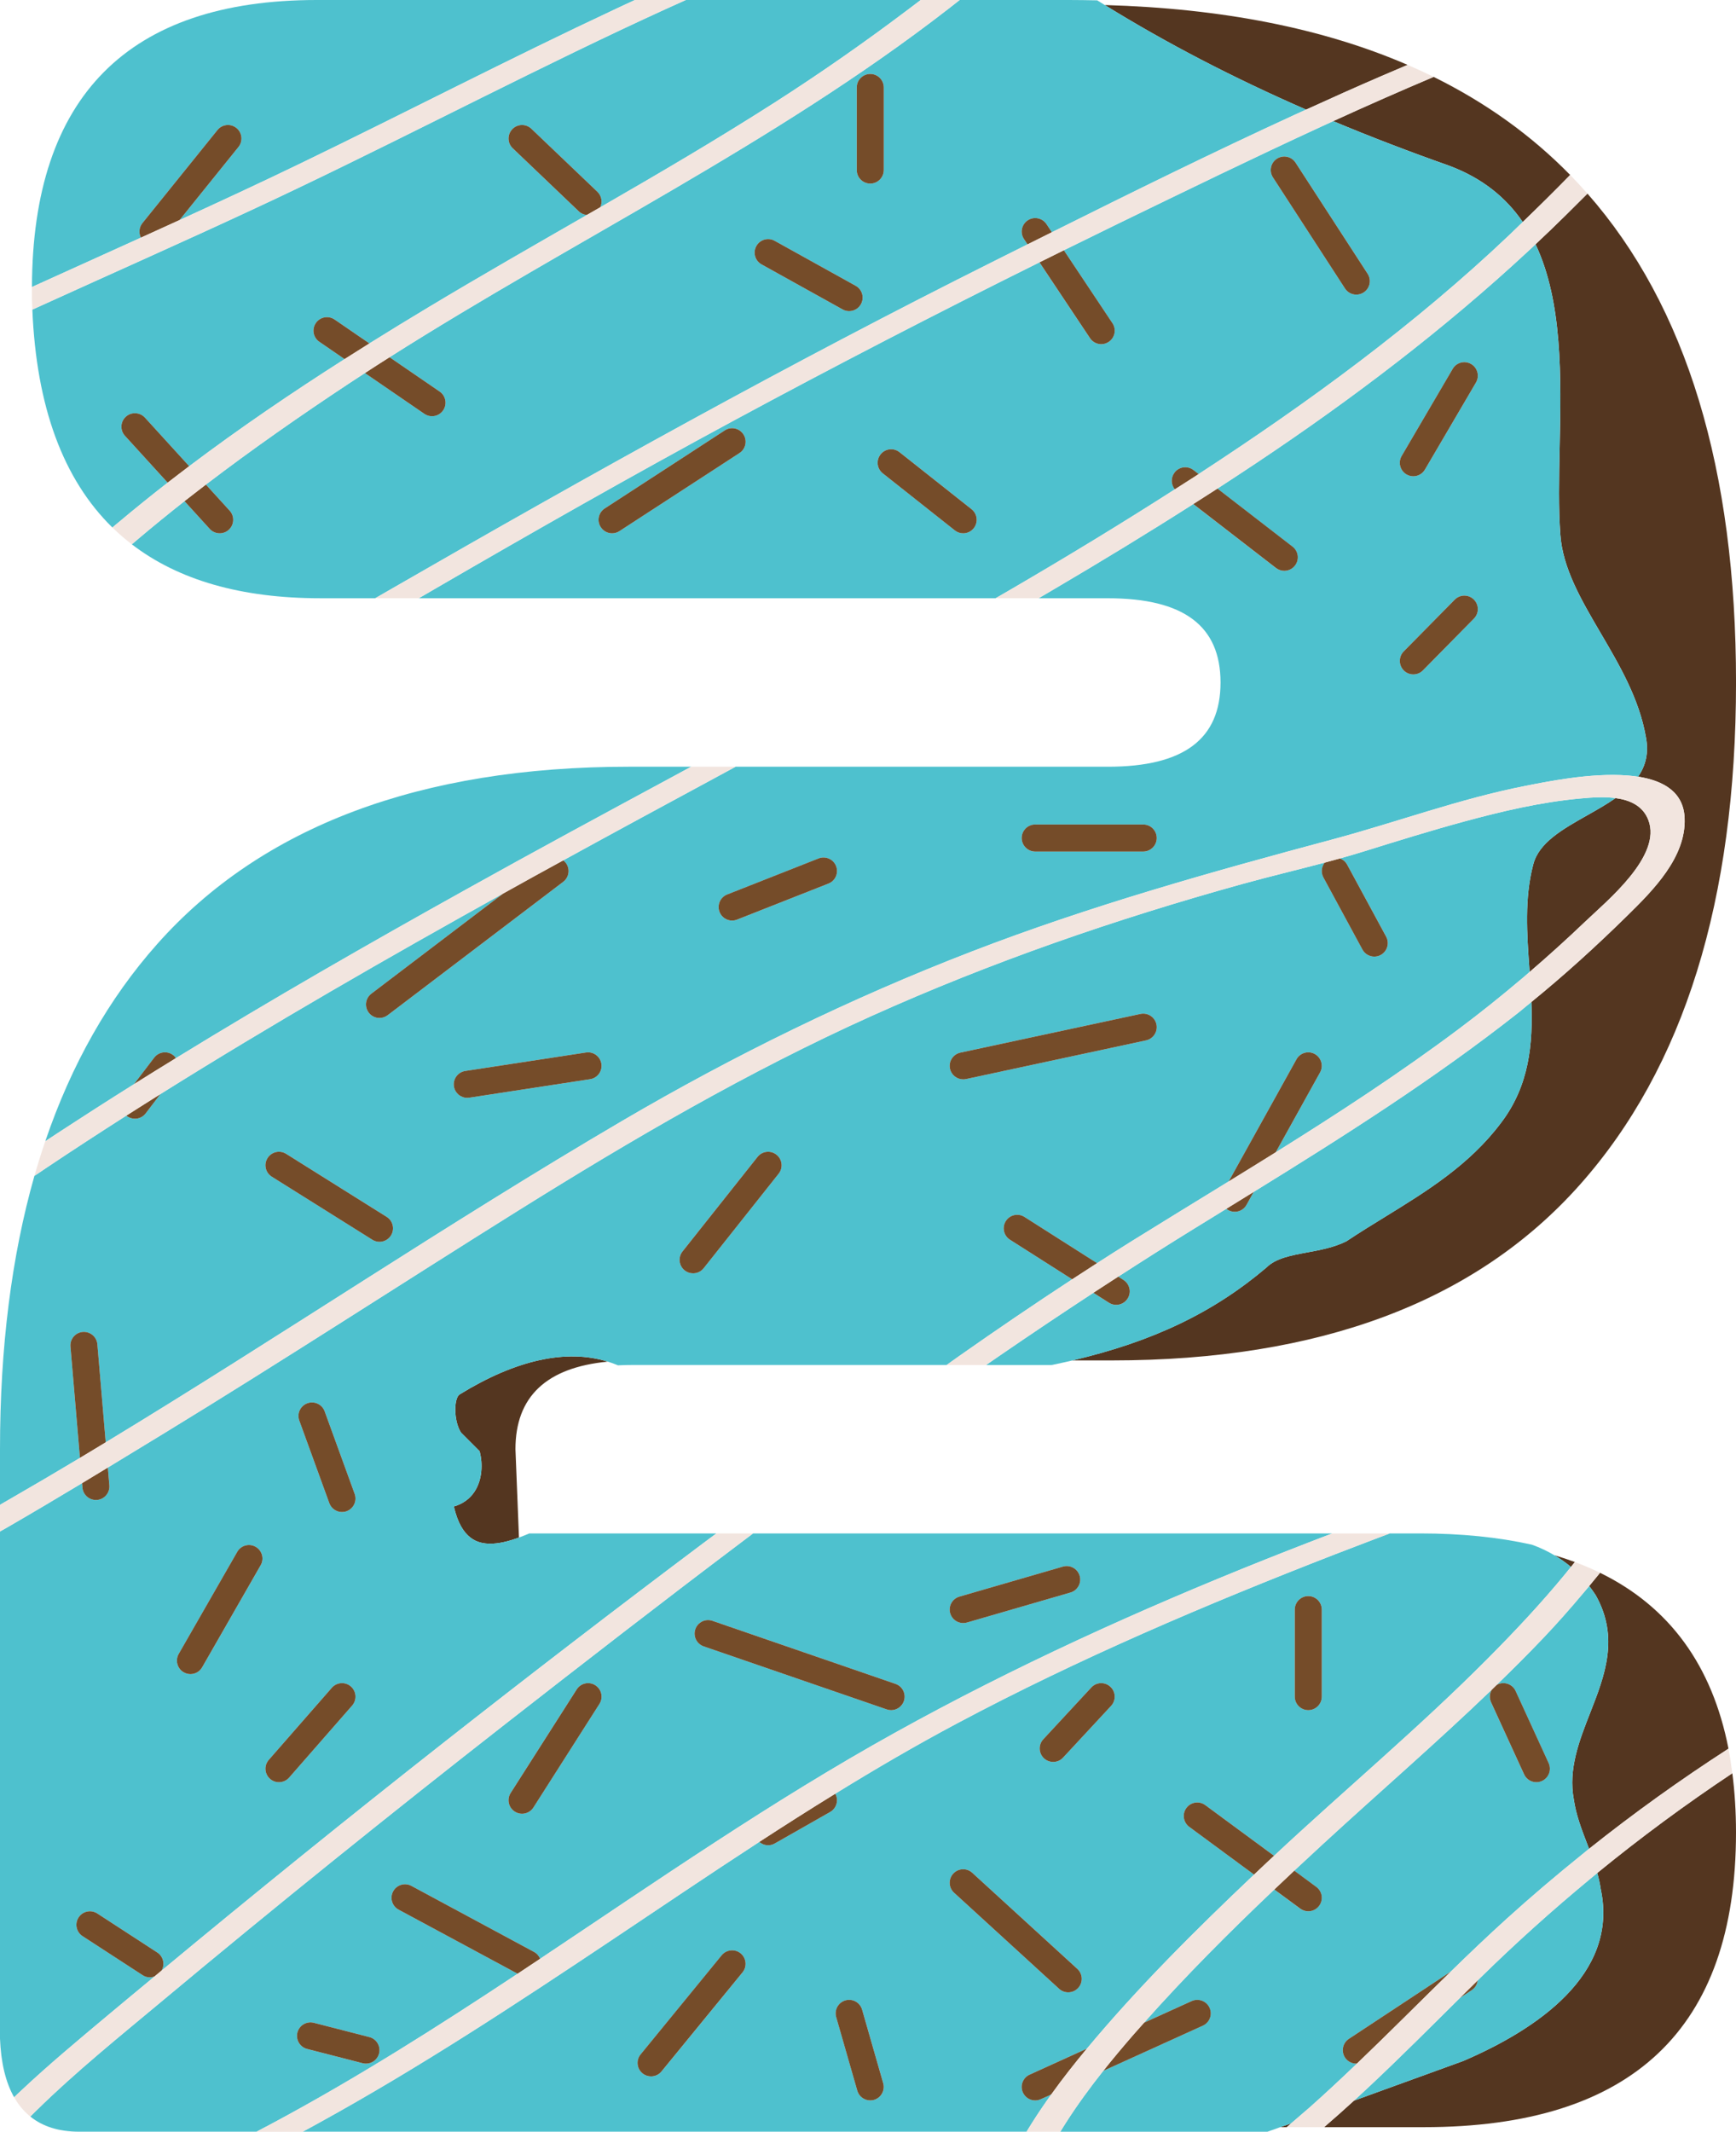 <?xml version="1.0" encoding="utf-8"?>
<!-- Generator: Adobe Illustrator 15.1.0, SVG Export Plug-In . SVG Version: 6.00 Build 0)  -->
<!DOCTYPE svg PUBLIC "-//W3C//DTD SVG 1.1//EN" "http://www.w3.org/Graphics/SVG/1.1/DTD/svg11.dtd">
<svg version="1.1" id="Layer_1" xmlns="http://www.w3.org/2000/svg" xmlns:xlink="http://www.w3.org/1999/xlink" x="0px" y="0px"
	 width="108.909px" height="133.678px" viewBox="0 0 108.909 133.678" enable-background="new 0 0 108.909 133.678"
	 xml:space="preserve">
<g>
	<path fill="#543620" d="M38.131,85.387c-2.609-0.811-5.778-0.107-9.28,2.047c-0.08,0.041-0.164,0.15-0.222,0.371
		c-0.144,0.541-0.06,1.48,0.294,2.033l1.164,1.164l0.02,0.076c0.17,0.682,0.172,1.686-0.336,2.459
		c-0.301,0.459-0.746,0.777-1.299,0.932c0.476,2.086,1.528,2.336,2.292,2.336c0.502,0,1.083-0.125,1.794-0.387l-0.221-5.539
		C32.337,87.588,34.271,85.758,38.131,85.387z"/>
	<path fill="#543620" d="M100.104,100.029c1.503,2.672,0.565,5.062-0.34,7.373c-0.683,1.738-1.388,3.537-1.031,5.436
		c0.138,0.971,0.491,1.887,0.833,2.775c0.041,0.107,0.083,0.217,0.125,0.324c2.815-2.244,5.734-4.334,8.746-6.279
		c-1.023-5.227-3.709-8.904-8.059-11.029c-0.225,0.277-0.451,0.555-0.68,0.83C99.839,99.643,99.975,99.83,100.104,100.029z"/>
	<path fill="#543620" d="M96.332,15.318c1.708,3.6,1.607,8.336,1.515,12.707c-0.041,1.967-0.081,3.824,0.042,5.49
		c0.142,2.113,1.304,4.096,2.534,6.193c1.184,2.018,2.408,4.105,2.828,6.486c0.205,1.029-0.017,1.836-0.484,2.51
		c1.613,0.252,2.857,0.975,2.92,2.609c0.095,2.447-1.979,4.518-3.602,6.111c-1.93,1.896-3.917,3.705-6.014,5.41
		c0.102,2.625-0.122,5.246-1.91,7.586c-1.973,2.629-4.654,4.277-7.25,5.875c-0.799,0.49-1.623,0.998-2.42,1.529l-0.029,0.018
		c-0.77,0.383-1.625,0.543-2.452,0.695c-1.019,0.189-1.979,0.367-2.558,0.947c-3.332,2.826-7.127,4.645-12.188,5.828h2.468
		c13.058,0,22.852-3.672,29.383-11.02c6.529-7.344,9.795-17.842,9.795-31.496c0-13.375-3.107-23.592-9.32-30.656
		c-0.44,0.441-0.881,0.881-1.321,1.314C97.631,14.088,96.984,14.707,96.332,15.318z"/>
	<path fill="#543620" d="M98.8,97.955c-0.418-0.156-0.85-0.299-1.294-0.43c0.372,0.219,0.721,0.463,1.046,0.738
		C98.634,98.16,98.718,98.059,98.8,97.955z"/>
	<path fill="#543620" d="M86.688,4.76c0.539-0.232,1.078-0.463,1.619-0.691C83.001,1.775,76.667,0.525,69.31,0.316
		c3.85,2.379,8.027,4.551,12.628,6.559C83.516,6.154,85.098,5.445,86.688,4.76z"/>
	<path fill="#543620" d="M80.319,133.395h0.406c0.096-0.08,0.189-0.164,0.285-0.246C80.779,133.23,80.55,133.312,80.319,133.395z"/>
	<path fill="#543620" d="M90.925,10.396c2.098,0.787,3.571,2.014,4.605,3.527c1.004-0.969,1.998-1.949,2.975-2.951
		c-2.43-2.482-5.285-4.533-8.566-6.15c-2.115,0.895-4.215,1.82-6.302,2.775C85.958,8.568,88.382,9.5,90.925,10.396z"/>
	<path fill="#543620" d="M100.429,118.498c1.124,5.338-4.078,8.793-8.641,10.748c-1.666,0.6-3.311,1.199-4.952,1.797
		c-0.627,0.229-1.26,0.457-1.896,0.689c-0.617,0.564-1.24,1.117-1.873,1.662h6.254c13.057,0,19.588-6.154,19.588-18.477
		c0-1.311-0.079-2.547-0.229-3.719c-2.922,1.943-5.749,4.029-8.476,6.256C100.3,117.795,100.378,118.143,100.429,118.498z"/>
	<path fill="#543620" d="M103.408,51.42c-0.345-0.895-1.157-1.252-2.057-1.371c-0.552,0.387-1.166,0.734-1.776,1.078
		c-1.565,0.885-3.045,1.721-3.389,3.094c-0.555,2.109-0.395,4.354-0.239,6.525c0.005,0.068,0.009,0.137,0.015,0.205
		c1.18-1.014,2.336-2.057,3.468-3.139C100.808,56.494,104.282,53.682,103.408,51.42z"/>
	<path fill="#4EC1CE" d="M82.01,78.539c0.827-0.152,1.683-0.312,2.452-0.695l0.029-0.018c0.797-0.531,1.621-1.039,2.42-1.529
		c2.596-1.598,5.277-3.246,7.25-5.875c1.788-2.34,2.012-4.961,1.91-7.586c-0.091,0.074-0.182,0.15-0.273,0.223
		c-0.092,0.074-0.182,0.15-0.273,0.225c-0.091,0.072-0.177,0.146-0.268,0.219c-5.26,4.143-10.91,7.725-16.602,11.238l-0.451,0.814
		c-0.154,0.279-0.443,0.438-0.741,0.438c-0.14,0-0.28-0.035-0.411-0.107c-0.043-0.023-0.08-0.053-0.117-0.082
		c-0.682,0.42-1.363,0.838-2.043,1.258c-1.591,0.98-3.168,1.982-4.738,2.996l0.328,0.209c0.396,0.252,0.512,0.775,0.26,1.17
		c-0.16,0.254-0.436,0.393-0.715,0.393c-0.156,0-0.312-0.043-0.454-0.133l-0.981-0.625c-1.984,1.299-3.953,2.619-5.908,3.961
		c-0.137,0.094-0.273,0.189-0.41,0.283s-0.274,0.188-0.41,0.283h4.093l0.057-0.006c0.427-0.088,0.843-0.182,1.252-0.277
		c5.062-1.184,8.856-3.002,12.188-5.828C80.03,78.906,80.991,78.729,82.01,78.539z"/>
	<path fill="#4EC1CE" d="M81.606,132.635c0.196-0.172,0.396-0.338,0.592-0.512c0.996-0.885,1.969-1.795,2.93-2.715
		c-0.013,0-0.025,0.002-0.039,0.002c-0.275,0-0.545-0.133-0.708-0.379c-0.258-0.391-0.149-0.918,0.241-1.176l6.391-4.215
		c1.155-1.127,2.322-2.24,3.52-3.324c1.531-1.385,3.098-2.715,4.695-4.002c0.077-0.062,0.154-0.127,0.231-0.189
		c0.077-0.061,0.153-0.125,0.231-0.188c-0.042-0.107-0.084-0.217-0.125-0.324c-0.342-0.889-0.695-1.805-0.833-2.775
		c-0.356-1.898,0.349-3.697,1.031-5.436c0.905-2.311,1.843-4.701,0.34-7.373c-0.129-0.199-0.265-0.387-0.405-0.57
		c-0.062,0.074-0.125,0.148-0.187,0.225c-0.062,0.074-0.124,0.146-0.187,0.221c-0.809,0.963-1.642,1.908-2.514,2.824
		c-0.956,1.004-1.938,1.982-2.934,2.945c0.027-0.016,0.053-0.035,0.082-0.049c0.426-0.193,0.929-0.008,1.123,0.418l2.071,4.518
		c0.194,0.426,0.008,0.93-0.417,1.123c-0.114,0.053-0.234,0.078-0.354,0.078c-0.32,0-0.627-0.184-0.77-0.494l-2.071-4.518
		c-0.122-0.266-0.095-0.561,0.046-0.793c-3.449,3.318-7.076,6.447-10.598,9.688c-0.6,0.553-1.197,1.107-1.795,1.664l1.382,1.02
		c0.378,0.277,0.457,0.807,0.18,1.184c-0.166,0.225-0.423,0.346-0.683,0.346c-0.174,0-0.35-0.055-0.502-0.166l-1.631-1.201
		c-2.826,2.68-5.592,5.451-8.167,8.35l2.985-1.354c0.426-0.191,0.928-0.004,1.121,0.422s0.005,0.928-0.422,1.121l-6.247,2.834
		c-0.825,1.041-1.619,2.123-2.338,3.248c-0.06,0.096-0.12,0.189-0.179,0.283s-0.115,0.188-0.172,0.283h13l0.045-0.016
		c0.249-0.088,0.5-0.18,0.75-0.268c0.23-0.082,0.46-0.164,0.691-0.246C81.21,132.979,81.408,132.807,81.606,132.635z"/>
	<path fill="#4EC1CE" d="M2.574,17.74c2.087-0.949,4.178-1.891,6.265-2.836c-0.145-0.287-0.12-0.645,0.096-0.914l4.707-5.836
		c0.293-0.363,0.826-0.422,1.191-0.127c0.363,0.293,0.421,0.828,0.127,1.191l-3.695,4.582c2.553-1.168,5.098-2.348,7.621-3.568
		c6.594-3.188,13.101-6.564,19.735-9.668c0.2-0.092,0.399-0.189,0.6-0.281C39.425,0.188,39.63,0.094,39.835,0H19.871
		C8.046,0,2.036,6.057,2.005,17.998C2.1,17.955,2.194,17.91,2.29,17.869C2.384,17.826,2.479,17.781,2.574,17.74z"/>
	<path fill="#4EC1CE" d="M91.788,129.246c4.562-1.955,9.765-5.41,8.641-10.748c-0.051-0.355-0.129-0.703-0.225-1.043
		c-0.08,0.066-0.158,0.135-0.238,0.199c-0.08,0.066-0.16,0.135-0.24,0.199c-2.348,1.941-4.623,3.984-6.819,6.137
		c-0.067,0.066-0.136,0.133-0.202,0.199c-0.029,0.24-0.154,0.467-0.372,0.609l-0.743,0.49c-1.847,1.83-3.687,3.674-5.582,5.455
		c-0.176,0.164-0.352,0.328-0.528,0.492c-0.179,0.166-0.358,0.332-0.538,0.496c0.636-0.232,1.269-0.461,1.896-0.689
		C88.478,130.445,90.122,129.846,91.788,129.246z"/>
	<path fill="#4EC1CE" d="M28.472,94.469c0.553-0.154,0.998-0.473,1.299-0.932c0.508-0.773,0.506-1.777,0.336-2.459l-0.02-0.076
		l-1.164-1.164c-0.354-0.553-0.438-1.492-0.294-2.033c0.058-0.221,0.142-0.33,0.222-0.371c3.502-2.154,6.671-2.857,9.28-2.047
		c0.198,0.062,0.394,0.131,0.585,0.211l0.059,0.023l0.062-0.004c0.281-0.014,0.565-0.02,0.845-0.02h19.706
		c0.133-0.094,0.266-0.189,0.397-0.283c0.134-0.094,0.266-0.189,0.398-0.283c2.333-1.639,4.691-3.242,7.079-4.805l-3.903-2.484
		c-0.395-0.252-0.511-0.775-0.26-1.17s0.774-0.512,1.169-0.26l4.558,2.9c0.723-0.465,1.446-0.928,2.175-1.381
		c2.02-1.256,4.051-2.494,6.079-3.742l4.255-7.662c0.227-0.41,0.743-0.557,1.152-0.33c0.408,0.229,0.557,0.744,0.329,1.152
		l-2.783,5.012c3.929-2.453,7.81-4.979,11.516-7.756c1.331-0.998,2.62-2.029,3.879-3.096c0.089-0.074,0.179-0.148,0.267-0.225
		c0.091-0.076,0.178-0.156,0.268-0.234c-0.006-0.068-0.01-0.137-0.015-0.205c-0.155-2.172-0.315-4.416,0.239-6.525
		c0.344-1.373,1.823-2.209,3.389-3.094c0.61-0.344,1.225-0.691,1.776-1.078c-0.146-0.02-0.294-0.033-0.442-0.041
		c-0.17-0.01-0.341-0.012-0.51-0.01c-0.447,0.004-0.884,0.039-1.268,0.076c-2.468,0.227-4.893,0.797-7.28,1.445
		c-2.122,0.576-4.222,1.23-6.321,1.883c-0.486,0.152-0.975,0.293-1.466,0.43c0.186,0.068,0.349,0.201,0.45,0.389l2.447,4.518
		c0.224,0.41,0.07,0.926-0.341,1.148c-0.128,0.07-0.267,0.102-0.403,0.102c-0.3,0-0.592-0.16-0.745-0.443l-2.447-4.518
		c-0.167-0.309-0.123-0.676,0.083-0.934c-1.732,0.461-3.48,0.873-5.209,1.352c-7.93,2.199-15.725,4.889-23.232,8.27
		c-7.729,3.48-14.988,7.721-22.168,12.205c-7.406,4.627-14.726,9.395-22.182,13.945c-1.179,0.719-2.363,1.441-3.551,2.162
		l0.095,1.117c0.04,0.467-0.306,0.877-0.772,0.918c-0.024,0.002-0.049,0.002-0.072,0.002c-0.436,0-0.806-0.334-0.844-0.775
		l-0.023-0.283c-1.52,0.914-3.046,1.82-4.584,2.711c-0.094,0.053-0.188,0.107-0.283,0.162C0.188,95.932,0.095,95.986,0,96.039
		v31.803c0.061,1.523,0.358,2.748,0.886,3.678c0.07-0.068,0.14-0.137,0.211-0.205c0.069-0.066,0.141-0.131,0.21-0.195
		c1.751-1.648,3.611-3.193,5.448-4.732c0.977-0.818,1.961-1.631,2.942-2.445C9.603,123.975,9.506,124,9.405,124
		c-0.158,0-0.318-0.045-0.461-0.139l-3.766-2.447c-0.393-0.256-0.504-0.779-0.248-1.172c0.254-0.393,0.779-0.504,1.172-0.25
		l3.766,2.449c0.38,0.246,0.493,0.746,0.268,1.135c5.827-4.834,11.715-9.596,17.669-14.275c5.411-4.252,10.87-8.445,16.376-12.574
		c0.127-0.096,0.254-0.188,0.38-0.283c0.126-0.094,0.254-0.188,0.38-0.281H33.2l-0.054,0.023c-0.206,0.088-0.401,0.164-0.589,0.232
		c-0.711,0.262-1.292,0.387-1.794,0.387C30,96.805,28.947,96.555,28.472,94.469z M60.248,66.01l11.296-2.426
		c0.458-0.098,0.907,0.193,1.006,0.65c0.098,0.457-0.193,0.908-0.65,1.008l-11.296,2.426c-0.06,0.012-0.12,0.018-0.179,0.018
		c-0.391,0-0.742-0.271-0.827-0.668C59.499,66.559,59.79,66.109,60.248,66.01z M42.817,78.477l4.707-5.93
		c0.291-0.367,0.824-0.428,1.19-0.137s0.428,0.824,0.137,1.189l-4.706,5.93c-0.168,0.211-0.415,0.32-0.664,0.32
		c-0.185,0-0.371-0.059-0.526-0.182C42.589,79.377,42.527,78.844,42.817,78.477z M16.354,98.156l-3.671,6.402
		c-0.156,0.273-0.442,0.426-0.736,0.426c-0.143,0-0.287-0.037-0.42-0.113c-0.406-0.232-0.547-0.75-0.314-1.156l3.672-6.4
		c0.232-0.406,0.75-0.547,1.156-0.314C16.446,97.234,16.587,97.752,16.354,98.156z M22.093,106.955l-3.953,4.518
		c-0.168,0.191-0.402,0.289-0.639,0.289c-0.198,0-0.396-0.068-0.558-0.209c-0.353-0.309-0.388-0.844-0.079-1.195l3.953-4.52
		c0.309-0.352,0.844-0.389,1.195-0.08S22.4,106.602,22.093,106.955z M21.744,94.768c-0.095,0.035-0.193,0.051-0.29,0.051
		c-0.346,0-0.67-0.215-0.795-0.559l-1.883-5.176c-0.16-0.441,0.066-0.926,0.506-1.086s0.926,0.066,1.086,0.506l1.883,5.178
		C22.411,94.121,22.185,94.607,21.744,94.768z"/>
	<path fill="#4EC1CE" d="M3.616,71.057c1.586-1.037,3.183-2.061,4.789-3.068l1.268-1.662c0.284-0.373,0.815-0.445,1.188-0.162
		c0.072,0.055,0.129,0.121,0.178,0.191c5.998-3.686,12.108-7.186,18.223-10.59c4.326-2.41,8.689-4.766,13.053-7.119
		c0.175-0.094,0.35-0.189,0.523-0.283c0.176-0.094,0.35-0.188,0.523-0.283h-3.9c-13.084,0-23.041,3.74-29.594,11.115
		c-3.043,3.42-5.387,7.555-7.025,12.369c0.123-0.08,0.246-0.16,0.369-0.24C3.345,71.234,3.48,71.146,3.616,71.057z"/>
	<path fill="#4EC1CE" d="M46.493,96.727c-4.942,3.723-9.832,7.514-14.699,11.312c-7.287,5.691-14.492,11.49-21.59,17.414
		c-2.669,2.229-5.414,4.436-7.897,6.873c-0.026,0.027-0.055,0.053-0.081,0.078c-0.041,0.041-0.08,0.08-0.12,0.121
		c-0.068,0.066-0.137,0.135-0.204,0.203c0.781,0.629,1.799,0.949,3.056,0.949h11.138c0.18-0.094,0.357-0.188,0.535-0.283
		c0.178-0.094,0.357-0.188,0.535-0.283c5.276-2.83,10.32-6.037,15.307-9.338l-7.465-4.018c-0.412-0.221-0.566-0.736-0.345-1.146
		c0.222-0.414,0.736-0.566,1.147-0.346l7.695,4.143c0.182,0.098,0.309,0.252,0.381,0.428c7.323-4.879,14.559-9.904,22.262-14.176
		c7.504-4.164,15.321-7.707,23.287-10.885c0.889-0.355,1.779-0.701,2.67-1.047c0.243-0.096,0.486-0.189,0.73-0.283
		c0.246-0.094,0.493-0.188,0.739-0.281H47.243c-0.125,0.094-0.25,0.188-0.375,0.281S46.618,96.633,46.493,96.727z M23.782,128.775
		c-0.1,0.381-0.443,0.637-0.82,0.637c-0.07,0-0.141-0.01-0.211-0.027l-3.483-0.895c-0.454-0.115-0.727-0.578-0.61-1.031
		s0.578-0.725,1.031-0.609l3.482,0.895C23.624,127.859,23.897,128.322,23.782,128.775z M37.606,106.852l-4.142,6.496
		c-0.161,0.252-0.436,0.391-0.715,0.391c-0.155,0-0.313-0.043-0.454-0.133c-0.396-0.252-0.512-0.775-0.26-1.17l4.143-6.494
		c0.251-0.395,0.775-0.512,1.169-0.26C37.742,105.934,37.858,106.457,37.606,106.852z M60.189,100.123l6.495-1.883
		c0.451-0.127,0.92,0.129,1.05,0.578s-0.128,0.918-0.577,1.049l-6.496,1.883c-0.078,0.023-0.158,0.033-0.236,0.033
		c-0.367,0-0.706-0.24-0.812-0.611C59.481,100.723,59.74,100.252,60.189,100.123z M56.183,105.596
		c0.442,0.152,0.678,0.633,0.525,1.076c-0.121,0.352-0.449,0.572-0.801,0.572c-0.092,0-0.185-0.016-0.275-0.047l-11.484-3.953
		c-0.442-0.152-0.678-0.635-0.525-1.078c0.152-0.441,0.633-0.678,1.076-0.525L56.183,105.596z"/>
	<path fill="#4EC1CE" d="M85.692,96.727c-0.654,0.248-1.307,0.496-1.959,0.75c-8.066,3.135-16.055,6.529-23.699,10.6
		c-2.598,1.383-5.133,2.863-7.631,4.404c0.225,0.404,0.082,0.918-0.321,1.146l-3.476,1.977c-0.132,0.076-0.275,0.111-0.417,0.111
		c-0.202,0-0.398-0.076-0.554-0.211c-3.143,2.045-6.25,4.146-9.369,6.23c-5.957,3.977-11.959,7.922-18.236,11.377
		c-0.172,0.096-0.343,0.189-0.514,0.283c-0.175,0.096-0.35,0.189-0.524,0.283h45.411c0.057-0.096,0.115-0.189,0.174-0.283
		c0.058-0.094,0.116-0.189,0.176-0.283c0.38-0.602,0.781-1.189,1.195-1.766l-0.654,0.295c-0.113,0.053-0.232,0.076-0.35,0.076
		c-0.322,0-0.63-0.184-0.771-0.496c-0.193-0.426-0.005-0.928,0.421-1.121l3.595-1.633c3.219-3.863,6.831-7.449,10.485-10.91
		l-4.065-2.994c-0.377-0.277-0.458-0.809-0.181-1.186c0.278-0.377,0.808-0.457,1.185-0.18l4.317,3.18
		c4.446-4.152,9.126-8.061,13.415-12.377c1.687-1.697,3.332-3.447,4.853-5.297c0.06-0.072,0.118-0.146,0.177-0.219
		c0.06-0.074,0.119-0.148,0.178-0.221c-0.325-0.275-0.674-0.52-1.046-0.738c-0.431-0.252-0.888-0.473-1.383-0.65l-0.034-0.01
		c-2.082-0.467-4.434-0.703-6.99-0.703h-1.912c-0.251,0.094-0.501,0.188-0.751,0.281C86.188,96.537,85.939,96.631,85.692,96.727z
		 M46.585,123.688l-5.084,6.213c-0.167,0.205-0.41,0.311-0.656,0.311c-0.188,0-0.378-0.062-0.535-0.191
		c-0.361-0.295-0.416-0.83-0.119-1.191l5.083-6.213c0.296-0.361,0.83-0.416,1.192-0.119
		C46.827,122.793,46.881,123.326,46.585,123.688z M54.829,131.686c-0.077,0.021-0.156,0.031-0.233,0.031
		c-0.368,0-0.708-0.24-0.813-0.613l-1.324-4.611c-0.13-0.451,0.13-0.92,0.58-1.049c0.449-0.129,0.918,0.131,1.047,0.58l1.325,4.613
		C55.54,131.086,55.279,131.555,54.829,131.686z M67.64,124.664c-0.167,0.184-0.396,0.275-0.625,0.275
		c-0.204,0-0.409-0.072-0.571-0.221l-6.59-6.025c-0.345-0.316-0.369-0.852-0.054-1.197c0.316-0.346,0.853-0.369,1.197-0.053
		l6.59,6.023C67.933,123.783,67.956,124.318,67.64,124.664z M69.707,106.973l-3.013,3.246c-0.166,0.182-0.394,0.271-0.621,0.271
		c-0.206,0-0.413-0.074-0.576-0.225c-0.343-0.318-0.363-0.855-0.045-1.197l3.012-3.248c0.318-0.344,0.855-0.363,1.197-0.045
		C70.005,106.094,70.024,106.629,69.707,106.973z M82.923,106.396c0,0.467-0.379,0.846-0.848,0.846
		c-0.467,0-0.847-0.379-0.847-0.846v-5.459c0-0.469,0.38-0.848,0.847-0.848c0.469,0,0.848,0.379,0.848,0.848V106.396z"/>
	<path fill="#4EC1CE" d="M0.565,94.039c1.49-0.857,2.973-1.73,4.449-2.613L4.42,84.441c-0.04-0.467,0.306-0.877,0.772-0.916
		c0.464-0.037,0.876,0.305,0.916,0.771l0.523,6.154c10.882-6.594,21.434-13.729,32.414-20.166
		c7.008-4.107,14.324-7.686,21.906-10.611c7.411-2.861,14.979-4.98,22.643-7.033c4.053-1.086,7.98-2.551,12.111-3.359
		c1.213-0.236,4.059-0.838,6.404-0.65c0.112,0.008,0.223,0.018,0.333,0.031c0.109,0.012,0.218,0.027,0.323,0.043
		c0.468-0.674,0.689-1.48,0.484-2.51c-0.42-2.381-1.645-4.469-2.828-6.486c-1.23-2.098-2.393-4.08-2.534-6.193
		c-0.123-1.666-0.083-3.523-0.042-5.49c0.093-4.371,0.193-9.107-1.515-12.707c-0.073,0.07-0.146,0.141-0.22,0.209
		c-0.076,0.07-0.151,0.141-0.227,0.211c-5.297,4.918-11.078,9.303-17.089,13.311c-0.804,0.535-1.611,1.064-2.421,1.59l4.712,3.641
		c0.37,0.285,0.438,0.816,0.152,1.188c-0.167,0.217-0.417,0.33-0.671,0.33c-0.182,0-0.363-0.059-0.518-0.176l-5.191-4.012
		c-2.88,1.836-5.797,3.611-8.742,5.342c-0.16,0.094-0.318,0.189-0.479,0.283c-0.159,0.092-0.319,0.188-0.479,0.281h4.351
		c4.753,0,7.063,1.729,7.063,5.283s-2.311,5.281-7.063,5.281H46.147c-0.174,0.096-0.348,0.189-0.521,0.283
		c-0.175,0.094-0.349,0.189-0.523,0.283c-3.262,1.762-6.521,3.523-9.77,5.307c0.06,0.045,0.115,0.096,0.163,0.158
		c0.283,0.373,0.21,0.904-0.162,1.188l-11.013,8.365c-0.154,0.117-0.334,0.174-0.513,0.174c-0.255,0-0.509-0.115-0.675-0.336
		c-0.283-0.371-0.211-0.904,0.162-1.188l8.269-6.281c-7.24,4.021-14.459,8.164-21.501,12.576l-0.926,1.213
		c-0.166,0.219-0.418,0.332-0.674,0.332c-0.18,0-0.359-0.055-0.514-0.172c-0.008-0.008-0.015-0.016-0.023-0.023
		c-1.688,1.078-3.365,2.17-5.029,3.283c-0.129,0.086-0.258,0.174-0.387,0.262c-0.117,0.076-0.232,0.154-0.35,0.232
		C0.724,78.777,0,84.5,0,90.879v3.488c0.095-0.055,0.188-0.109,0.282-0.164C0.377,94.148,0.471,94.094,0.565,94.039z M87.935,28.592
		l3.201-5.461c0.235-0.404,0.755-0.539,1.158-0.303c0.404,0.236,0.539,0.756,0.303,1.16l-3.201,5.459
		c-0.157,0.27-0.44,0.42-0.731,0.42c-0.146,0-0.293-0.039-0.428-0.117C87.833,29.514,87.698,28.994,87.935,28.592z M88.062,40.85
		l3.201-3.246c0.328-0.334,0.865-0.338,1.197-0.01c0.334,0.328,0.338,0.865,0.009,1.197l-3.2,3.248
		c-0.166,0.17-0.385,0.252-0.604,0.252c-0.215,0-0.43-0.08-0.594-0.242C87.737,41.719,87.733,41.184,88.062,40.85z M64.944,51.705
		h6.777c0.468,0,0.847,0.379,0.847,0.848c0,0.467-0.379,0.848-0.847,0.848h-6.777c-0.469,0-0.848-0.381-0.848-0.848
		C64.097,52.084,64.476,51.705,64.944,51.705z M45.618,56.094l5.734-2.26c0.436-0.17,0.928,0.043,1.099,0.479
		s-0.042,0.928-0.478,1.098l-5.734,2.26c-0.102,0.041-0.207,0.061-0.311,0.061c-0.338,0-0.656-0.205-0.788-0.537
		C44.97,56.758,45.184,56.266,45.618,56.094z M29.187,67.16l7.578-1.158c0.462-0.07,0.895,0.246,0.965,0.709
		c0.071,0.463-0.246,0.895-0.709,0.965l-7.578,1.16c-0.043,0.006-0.086,0.01-0.129,0.01c-0.411,0-0.771-0.301-0.836-0.719
		C28.407,67.664,28.725,67.232,29.187,67.16z M16.783,72.623c0.249-0.396,0.772-0.516,1.168-0.268l6.307,3.953
		c0.397,0.248,0.517,0.771,0.269,1.168c-0.161,0.258-0.438,0.398-0.719,0.398c-0.154,0-0.31-0.043-0.449-0.131l-6.307-3.953
		C16.655,73.543,16.534,73.02,16.783,72.623z"/>
	<path fill="#4EC1CE" d="M24.52,36.951c12.468-7.186,25.032-14.174,37.918-20.613c0.675-0.336,1.35-0.672,2.024-1.012l-0.223-0.334
		c-0.26-0.389-0.154-0.914,0.234-1.174c0.39-0.26,0.916-0.154,1.176,0.234l0.341,0.512c5.054-2.52,10.126-5.021,15.259-7.377
		c0.115-0.053,0.229-0.104,0.344-0.156s0.23-0.105,0.345-0.156c-4.601-2.008-8.778-4.18-12.628-6.559
		c-0.137-0.084-0.275-0.168-0.412-0.254l-0.065-0.041L68.754,0.02C68.194,0.01,67.632,0,67.062,0h-6.857
		c-0.119,0.096-0.24,0.189-0.36,0.283s-0.239,0.189-0.36,0.281C48.584,9.012,36.063,15.023,24.438,22.4l3.144,2.154
		c0.386,0.266,0.483,0.791,0.22,1.178c-0.164,0.24-0.43,0.369-0.7,0.369c-0.165,0-0.331-0.049-0.478-0.148l-3.732-2.559
		c-0.34,0.221-0.68,0.441-1.02,0.666c-3.021,2-6.035,4.098-8.955,6.328l1.492,1.637c0.315,0.346,0.291,0.881-0.055,1.197
		c-0.163,0.148-0.367,0.221-0.571,0.221c-0.229,0-0.459-0.094-0.626-0.275l-1.584-1.74c-0.982,0.773-1.951,1.562-2.904,2.367
		c-0.062,0.055-0.127,0.109-0.189,0.162c-0.07,0.061-0.141,0.119-0.21,0.178c2.927,2.246,6.87,3.381,11.824,3.381h3.446
		c0.163-0.094,0.326-0.188,0.488-0.281C24.192,37.139,24.356,37.045,24.52,36.951z M53.749,5.486c0-0.469,0.379-0.848,0.848-0.848
		c0.467,0,0.847,0.379,0.847,0.848v5.178c0,0.467-0.38,0.848-0.847,0.848c-0.469,0-0.848-0.381-0.848-0.848V5.486z M47.448,15.43
		c0.227-0.408,0.742-0.557,1.151-0.328l5.083,2.822c0.409,0.227,0.557,0.742,0.329,1.152c-0.155,0.279-0.443,0.436-0.741,0.436
		c-0.139,0-0.28-0.033-0.41-0.107l-5.084-2.824C47.368,16.354,47.22,15.838,47.448,15.43z"/>
	<path fill="#4EC1CE" d="M63.436,36.951c3.464-2.02,6.892-4.1,10.269-6.264c-0.246-0.299-0.264-0.736-0.018-1.057
		c0.286-0.371,0.818-0.439,1.189-0.152l0.322,0.25c6.885-4.486,13.56-9.357,19.526-15.023c0.128-0.123,0.254-0.248,0.382-0.371
		c0.072-0.068,0.144-0.139,0.216-0.209c0.069-0.066,0.139-0.135,0.208-0.201c-1.034-1.514-2.508-2.74-4.605-3.527
		c-2.543-0.896-4.967-1.828-7.288-2.799c-0.117,0.053-0.234,0.107-0.351,0.16c-0.116,0.055-0.232,0.105-0.349,0.16
		c-4.282,1.971-8.522,4.035-12.769,6.096c-1.144,0.557-2.286,1.117-3.427,1.68l3.048,4.572c0.26,0.389,0.154,0.916-0.234,1.174
		c-0.145,0.098-0.308,0.145-0.469,0.145c-0.274,0-0.543-0.133-0.706-0.379l-3.17-4.754c-6.454,3.201-12.856,6.51-19.197,9.932
		c-6.321,3.412-12.562,6.963-18.771,10.568c-0.162,0.094-0.324,0.188-0.485,0.283c-0.162,0.094-0.324,0.188-0.486,0.281h36.188
		c0.163-0.094,0.325-0.188,0.488-0.281C63.11,37.139,63.272,37.045,63.436,36.951z M80.108,9.953
		c0.393-0.254,0.918-0.143,1.172,0.25l4.519,6.965c0.255,0.393,0.143,0.918-0.249,1.172c-0.143,0.092-0.303,0.137-0.461,0.137
		c-0.277,0-0.549-0.137-0.711-0.387l-4.519-6.965C79.604,10.732,79.716,10.207,80.108,9.953z M46.391,28.412l-7.53,4.895
		c-0.143,0.092-0.303,0.137-0.461,0.137c-0.277,0-0.549-0.135-0.711-0.387c-0.256-0.391-0.145-0.916,0.248-1.172l7.531-4.895
		c0.393-0.256,0.917-0.145,1.172,0.25C46.895,27.631,46.783,28.158,46.391,28.412z M61.09,33.121
		c-0.167,0.213-0.415,0.322-0.665,0.322c-0.184,0-0.369-0.059-0.525-0.184l-4.518-3.576c-0.367-0.291-0.43-0.822-0.139-1.189
		s0.823-0.43,1.189-0.139l4.519,3.576C61.318,32.223,61.38,32.754,61.09,33.121z"/>
	<path fill="#4EC1CE" d="M7.443,32.752c1.008-0.846,2.033-1.674,3.073-2.482L7.839,27.33c-0.316-0.346-0.291-0.883,0.055-1.197
		s0.883-0.289,1.197,0.057l2.777,3.047c3.162-2.383,6.442-4.611,9.749-6.717l-1.583-1.086c-0.386-0.264-0.484-0.791-0.219-1.178
		c0.264-0.385,0.791-0.482,1.178-0.219l2.184,1.498c1.246-0.777,2.493-1.541,3.737-2.287c3.275-1.967,6.595-3.861,9.906-5.768
		c-0.186-0.016-0.367-0.088-0.513-0.229l-4.143-3.953c-0.338-0.322-0.35-0.857-0.027-1.197c0.323-0.338,0.859-0.35,1.198-0.027
		l4.142,3.953c0.271,0.258,0.329,0.652,0.178,0.973c3.701-2.133,7.387-4.293,10.985-6.596c2.872-1.84,5.657-3.787,8.376-5.84
		c0.124-0.094,0.248-0.188,0.372-0.281C57.513,0.188,57.638,0.096,57.761,0H43.024c-0.209,0.094-0.418,0.188-0.627,0.283
		c-0.208,0.094-0.416,0.188-0.624,0.281c-0.943,0.43-1.884,0.867-2.821,1.309c-7.764,3.666-15.363,7.668-23.148,11.285
		c-4.379,2.037-8.809,4-13.22,6.006c-0.093,0.043-0.185,0.084-0.277,0.127s-0.185,0.084-0.277,0.125
		C2.28,25.496,3.96,30.057,7.051,33.08c0.069-0.059,0.138-0.117,0.207-0.174C7.319,32.855,7.382,32.803,7.443,32.752z"/>
	<path fill="#754C29" d="M64.474,13.818c-0.389,0.26-0.494,0.785-0.234,1.174l0.223,0.334c0.51-0.254,1.019-0.508,1.528-0.762
		l-0.341-0.512C65.39,13.664,64.863,13.559,64.474,13.818z"/>
	<path fill="#754C29" d="M68.381,21.205c0.163,0.246,0.432,0.379,0.706,0.379c0.161,0,0.324-0.047,0.469-0.145
		c0.389-0.258,0.494-0.785,0.234-1.174l-3.048-4.572c-0.511,0.252-1.021,0.506-1.531,0.758L68.381,21.205z"/>
	<path fill="#754C29" d="M14.833,8.027c-0.365-0.295-0.898-0.236-1.191,0.127L8.935,13.99c-0.216,0.27-0.24,0.627-0.096,0.914
		c0.811-0.367,1.619-0.734,2.426-1.104l3.695-4.582C15.254,8.855,15.196,8.32,14.833,8.027z"/>
	<path fill="#754C29" d="M26.624,25.953c0.146,0.1,0.312,0.148,0.478,0.148c0.271,0,0.536-0.129,0.7-0.369
		c0.264-0.387,0.166-0.912-0.22-1.178L24.438,22.4c-0.518,0.326-1.033,0.66-1.547,0.994L26.624,25.953z"/>
	<path fill="#754C29" d="M19.815,20.256c-0.266,0.387-0.167,0.914,0.219,1.178l1.583,1.086c0.52-0.33,1.04-0.66,1.56-0.984
		l-2.184-1.498C20.606,19.773,20.079,19.871,19.815,20.256z"/>
	<path fill="#754C29" d="M37.478,12.027l-4.142-3.953c-0.339-0.322-0.875-0.311-1.198,0.027c-0.322,0.34-0.311,0.875,0.027,1.197
		l4.143,3.953c0.146,0.141,0.327,0.213,0.513,0.229c0.278-0.16,0.557-0.32,0.835-0.48C37.807,12.68,37.748,12.285,37.478,12.027z"/>
	<path fill="#754C29" d="M45.468,26.99l-7.531,4.895c-0.393,0.256-0.504,0.781-0.248,1.172c0.162,0.252,0.434,0.387,0.711,0.387
		c0.158,0,0.318-0.045,0.461-0.137l7.53-4.895c0.393-0.254,0.504-0.781,0.249-1.172C46.385,26.846,45.86,26.734,45.468,26.99z"/>
	<path fill="#754C29" d="M54.597,11.512c0.467,0,0.847-0.381,0.847-0.848V5.486c0-0.469-0.38-0.848-0.847-0.848
		c-0.469,0-0.848,0.379-0.848,0.848v5.178C53.749,11.131,54.128,11.512,54.597,11.512z"/>
	<path fill="#754C29" d="M47.776,16.58l5.084,2.824c0.13,0.074,0.271,0.107,0.41,0.107c0.298,0,0.586-0.156,0.741-0.436
		c0.228-0.41,0.08-0.926-0.329-1.152L48.6,15.102c-0.409-0.229-0.925-0.08-1.151,0.328C47.22,15.838,47.368,16.354,47.776,16.58z"/>
	<path fill="#754C29" d="M80.052,35.621c0.154,0.117,0.336,0.176,0.518,0.176c0.254,0,0.504-0.113,0.671-0.33
		c0.286-0.371,0.218-0.902-0.152-1.188l-4.712-3.641c-0.504,0.326-1.01,0.648-1.516,0.971L80.052,35.621z"/>
	<path fill="#754C29" d="M73.687,29.631c-0.246,0.32-0.229,0.758,0.018,1.057c0.402-0.258,0.807-0.514,1.207-0.771
		c0.096-0.062,0.191-0.127,0.287-0.188l-0.322-0.25C74.505,29.191,73.973,29.26,73.687,29.631z"/>
	<path fill="#754C29" d="M60.951,31.932l-4.519-3.576c-0.366-0.291-0.898-0.229-1.189,0.139s-0.229,0.898,0.139,1.189l4.518,3.576
		c0.156,0.125,0.342,0.184,0.525,0.184c0.25,0,0.498-0.109,0.665-0.322C61.38,32.754,61.318,32.223,60.951,31.932z"/>
	<path fill="#754C29" d="M84.378,18.09c0.162,0.25,0.434,0.387,0.711,0.387c0.158,0,0.318-0.045,0.461-0.137
		c0.392-0.254,0.504-0.779,0.249-1.172l-4.519-6.965c-0.254-0.393-0.779-0.504-1.172-0.25s-0.504,0.779-0.249,1.172L84.378,18.09z"
		/>
	<path fill="#754C29" d="M88.665,42.291c0.219,0,0.438-0.082,0.604-0.252l3.2-3.248c0.329-0.332,0.325-0.869-0.009-1.197
		c-0.332-0.328-0.869-0.324-1.197,0.01l-3.201,3.246c-0.328,0.334-0.324,0.869,0.01,1.199C88.235,42.211,88.45,42.291,88.665,42.291
		z"/>
	<path fill="#754C29" d="M88.236,29.75c0.135,0.078,0.282,0.117,0.428,0.117c0.291,0,0.574-0.15,0.731-0.42l3.201-5.459
		c0.236-0.404,0.102-0.924-0.303-1.16c-0.403-0.236-0.923-0.102-1.158,0.303l-3.201,5.461C87.698,28.994,87.833,29.514,88.236,29.75
		z"/>
	<path fill="#754C29" d="M83.025,55.027l2.447,4.518c0.153,0.283,0.445,0.443,0.745,0.443c0.137,0,0.275-0.031,0.403-0.102
		c0.411-0.223,0.564-0.738,0.341-1.148l-2.447-4.518c-0.102-0.188-0.265-0.32-0.45-0.389c-0.317,0.09-0.636,0.176-0.956,0.262
		C82.902,54.352,82.858,54.719,83.025,55.027z"/>
	<path fill="#754C29" d="M64.944,53.4h6.777c0.468,0,0.847-0.381,0.847-0.848c0-0.469-0.379-0.848-0.847-0.848h-6.777
		c-0.469,0-0.848,0.379-0.848,0.848C64.097,53.02,64.476,53.4,64.944,53.4z"/>
	<path fill="#754C29" d="M77.463,75.992c0.298,0,0.587-0.158,0.741-0.438l0.451-0.814c-0.572,0.355-1.146,0.709-1.721,1.062
		c0.037,0.029,0.074,0.059,0.117,0.082C77.183,75.957,77.323,75.992,77.463,75.992z"/>
	<path fill="#754C29" d="M82.816,67.25c0.228-0.408,0.079-0.924-0.329-1.152c-0.409-0.227-0.926-0.08-1.152,0.33L77.08,74.09
		c0.986-0.607,1.972-1.215,2.953-1.828L82.816,67.25z"/>
	<path fill="#754C29" d="M60.425,67.686c0.059,0,0.119-0.006,0.179-0.018l11.296-2.426c0.457-0.1,0.748-0.551,0.65-1.008
		c-0.099-0.457-0.548-0.748-1.006-0.65L60.248,66.01c-0.458,0.1-0.749,0.549-0.65,1.008C59.683,67.414,60.034,67.686,60.425,67.686z
		"/>
	<path fill="#754C29" d="M64.269,76.312c-0.395-0.252-0.918-0.135-1.169,0.26s-0.135,0.918,0.26,1.17l3.903,2.484
		c0.52-0.34,1.041-0.68,1.563-1.014L64.269,76.312z"/>
	<path fill="#754C29" d="M70.026,81.828c0.279,0,0.555-0.139,0.715-0.393c0.252-0.395,0.136-0.918-0.26-1.17l-0.328-0.209
		c-0.521,0.336-1.043,0.674-1.562,1.014l0.981,0.625C69.714,81.785,69.87,81.828,70.026,81.828z"/>
	<path fill="#754C29" d="M42.955,79.668c0.155,0.123,0.342,0.182,0.526,0.182c0.249,0,0.496-0.109,0.664-0.32l4.706-5.93
		c0.291-0.365,0.229-0.898-0.137-1.189s-0.899-0.23-1.19,0.137l-4.707,5.93C42.527,78.844,42.589,79.377,42.955,79.668z"/>
	<path fill="#754C29" d="M45.929,57.73c0.104,0,0.209-0.02,0.311-0.061l5.734-2.26c0.436-0.17,0.648-0.662,0.478-1.098
		s-0.663-0.648-1.099-0.479l-5.734,2.26c-0.435,0.172-0.648,0.664-0.478,1.1C45.272,57.525,45.591,57.73,45.929,57.73z"/>
	<path fill="#754C29" d="M31.564,56.033l-8.269,6.281c-0.373,0.283-0.445,0.816-0.162,1.188c0.166,0.221,0.42,0.336,0.675,0.336
		c0.179,0,0.358-0.057,0.513-0.174l11.013-8.365c0.372-0.283,0.445-0.814,0.162-1.188c-0.048-0.062-0.104-0.113-0.163-0.158
		c-0.622,0.34-1.244,0.682-1.865,1.023C32.833,55.328,32.199,55.682,31.564,56.033z"/>
	<path fill="#754C29" d="M17.052,73.791l6.307,3.953c0.14,0.088,0.295,0.131,0.449,0.131c0.281,0,0.558-0.141,0.719-0.398
		c0.248-0.396,0.129-0.92-0.269-1.168l-6.307-3.953c-0.396-0.248-0.919-0.129-1.168,0.268S16.655,73.543,17.052,73.791z"/>
	<path fill="#754C29" d="M29.313,68.846c0.043,0,0.086-0.004,0.129-0.01l7.578-1.16c0.463-0.07,0.78-0.502,0.709-0.965
		c-0.07-0.463-0.503-0.779-0.965-0.709l-7.578,1.158c-0.462,0.072-0.779,0.504-0.709,0.967
		C28.542,68.545,28.902,68.846,29.313,68.846z"/>
	<path fill="#754C29" d="M5.192,83.525c-0.467,0.039-0.812,0.449-0.772,0.916l0.595,6.984c0.54-0.324,1.079-0.648,1.617-0.975
		l-0.523-6.154C6.068,83.83,5.656,83.488,5.192,83.525z"/>
	<path fill="#754C29" d="M5.173,93.289c0.038,0.441,0.408,0.775,0.844,0.775c0.023,0,0.048,0,0.072-0.002
		c0.467-0.041,0.812-0.451,0.772-0.918l-0.095-1.117c-0.539,0.326-1.078,0.652-1.617,0.979L5.173,93.289z"/>
	<path fill="#754C29" d="M20.368,88.504c-0.16-0.439-0.646-0.666-1.086-0.506s-0.666,0.645-0.506,1.086l1.883,5.176
		c0.125,0.344,0.449,0.559,0.795,0.559c0.097,0,0.195-0.016,0.29-0.051c0.44-0.16,0.667-0.646,0.507-1.086L20.368,88.504z"/>
	<path fill="#754C29" d="M16.04,97c-0.406-0.232-0.924-0.092-1.156,0.314l-3.672,6.4c-0.232,0.406-0.092,0.924,0.314,1.156
		c0.133,0.076,0.277,0.113,0.42,0.113c0.294,0,0.58-0.152,0.736-0.426l3.671-6.402C16.587,97.752,16.446,97.234,16.04,97z"/>
	<path fill="#754C29" d="M10.86,66.164c-0.372-0.283-0.903-0.211-1.188,0.162l-1.268,1.662c0.875-0.549,1.752-1.094,2.633-1.633
		C10.989,66.285,10.933,66.219,10.86,66.164z"/>
	<path fill="#754C29" d="M7.95,69.982c0.154,0.117,0.334,0.172,0.514,0.172c0.256,0,0.508-0.113,0.674-0.332l0.926-1.213
		c-0.715,0.447-1.427,0.896-2.137,1.35C7.936,69.967,7.942,69.975,7.95,69.982z"/>
	<path fill="#754C29" d="M9.868,122.441l-3.766-2.449c-0.393-0.254-0.918-0.143-1.172,0.25c-0.256,0.393-0.145,0.916,0.248,1.172
		l3.766,2.447C9.087,123.955,9.247,124,9.405,124c0.101,0,0.197-0.025,0.292-0.059c0.146-0.123,0.292-0.244,0.438-0.365
		C10.361,123.188,10.248,122.688,9.868,122.441z"/>
	<path fill="#754C29" d="M37.348,105.682c-0.394-0.252-0.918-0.135-1.169,0.26l-4.143,6.494c-0.252,0.395-0.136,0.918,0.26,1.17
		c0.141,0.09,0.299,0.133,0.454,0.133c0.279,0,0.554-0.139,0.715-0.391l4.142-6.496C37.858,106.457,37.742,105.934,37.348,105.682z"
		/>
	<path fill="#754C29" d="M20.817,105.838l-3.953,4.52c-0.309,0.352-0.273,0.887,0.079,1.195c0.161,0.141,0.359,0.209,0.558,0.209
		c0.236,0,0.471-0.098,0.639-0.289l3.953-4.518c0.308-0.354,0.271-0.889-0.08-1.197S21.126,105.486,20.817,105.838z"/>
	<path fill="#754C29" d="M43.622,102.166c-0.152,0.443,0.083,0.926,0.525,1.078l11.484,3.953c0.091,0.031,0.184,0.047,0.275,0.047
		c0.352,0,0.68-0.221,0.801-0.572c0.152-0.443-0.083-0.924-0.525-1.076l-11.484-3.955C44.255,101.488,43.774,101.725,43.622,102.166
		z"/>
	<path fill="#754C29" d="M45.273,122.615l-5.083,6.213c-0.297,0.361-0.242,0.896,0.119,1.191c0.157,0.129,0.348,0.191,0.535,0.191
		c0.246,0,0.489-0.105,0.656-0.311l5.084-6.213c0.296-0.361,0.242-0.895-0.119-1.191C46.104,122.199,45.569,122.254,45.273,122.615z
		"/>
	<path fill="#754C29" d="M33.505,122.406l-7.695-4.143c-0.411-0.221-0.926-0.068-1.147,0.346c-0.222,0.41-0.067,0.926,0.345,1.146
		l7.465,4.018c0.472-0.312,0.943-0.625,1.414-0.939C33.813,122.658,33.687,122.504,33.505,122.406z"/>
	<path fill="#754C29" d="M60.997,117.443c-0.345-0.316-0.881-0.293-1.197,0.053c-0.315,0.346-0.291,0.881,0.054,1.197l6.59,6.025
		c0.162,0.148,0.367,0.221,0.571,0.221c0.229,0,0.458-0.092,0.625-0.275c0.316-0.346,0.293-0.881-0.053-1.197L60.997,117.443z"/>
	<path fill="#754C29" d="M48.606,115.604l3.476-1.977c0.403-0.229,0.546-0.742,0.321-1.146c-1.603,0.986-3.189,1.996-4.768,3.023
		c0.155,0.135,0.352,0.211,0.554,0.211C48.331,115.715,48.475,115.68,48.606,115.604z"/>
	<path fill="#754C29" d="M68.464,105.82l-3.012,3.248c-0.318,0.342-0.298,0.879,0.045,1.197c0.163,0.15,0.37,0.225,0.576,0.225
		c0.228,0,0.455-0.09,0.621-0.271l3.013-3.246c0.317-0.344,0.298-0.879-0.046-1.197C69.319,105.457,68.782,105.477,68.464,105.82z"
		/>
	<path fill="#754C29" d="M60.425,101.783c0.078,0,0.158-0.01,0.236-0.033l6.496-1.883c0.449-0.131,0.707-0.6,0.577-1.049
		s-0.599-0.705-1.05-0.578l-6.495,1.883c-0.449,0.129-0.708,0.6-0.577,1.049C59.719,101.543,60.058,101.783,60.425,101.783z"/>
	<path fill="#754C29" d="M82.075,100.09c-0.467,0-0.847,0.379-0.847,0.848v5.459c0,0.467,0.38,0.846,0.847,0.846
		c0.469,0,0.848-0.379,0.848-0.846v-5.459C82.923,100.469,82.544,100.09,82.075,100.09z"/>
	<path fill="#754C29" d="M79.93,116.377l-4.317-3.18c-0.377-0.277-0.906-0.197-1.185,0.18c-0.277,0.377-0.196,0.908,0.181,1.186
		l4.065,2.994c0.259-0.246,0.518-0.492,0.776-0.734C79.608,116.672,79.77,116.525,79.93,116.377z"/>
	<path fill="#754C29" d="M82.075,119.857c0.26,0,0.517-0.121,0.683-0.346c0.277-0.377,0.198-0.906-0.18-1.184l-1.382-1.02
		c-0.418,0.393-0.838,0.785-1.254,1.182l1.631,1.201C81.726,119.803,81.901,119.857,82.075,119.857z"/>
	<path fill="#754C29" d="M68.188,128.467l-3.595,1.633c-0.426,0.193-0.614,0.695-0.421,1.121c0.142,0.312,0.449,0.496,0.771,0.496
		c0.117,0,0.236-0.023,0.35-0.076l0.654-0.295c0.717-0.998,1.473-1.957,2.237-2.875C68.187,128.471,68.188,128.469,68.188,128.467z"
		/>
	<path fill="#754C29" d="M75.882,125.908c-0.193-0.426-0.695-0.613-1.121-0.422l-2.985,1.354c-0.22,0.248-0.442,0.494-0.659,0.742
		c-0.641,0.736-1.281,1.498-1.903,2.281l6.247-2.834C75.887,126.836,76.075,126.334,75.882,125.908z"/>
	<path fill="#754C29" d="M54.085,126.023c-0.129-0.449-0.598-0.709-1.047-0.58c-0.45,0.129-0.71,0.598-0.58,1.049l1.324,4.611
		c0.105,0.373,0.445,0.613,0.813,0.613c0.077,0,0.156-0.01,0.233-0.031c0.45-0.131,0.711-0.6,0.581-1.049L54.085,126.023z"/>
	<path fill="#754C29" d="M93.543,106.75l2.071,4.518c0.143,0.311,0.449,0.494,0.77,0.494c0.119,0,0.239-0.025,0.354-0.078
		c0.425-0.193,0.611-0.697,0.417-1.123l-2.071-4.518c-0.194-0.426-0.697-0.611-1.123-0.418c-0.029,0.014-0.055,0.033-0.082,0.049
		c-0.097,0.094-0.192,0.189-0.289,0.283C93.448,106.189,93.421,106.484,93.543,106.75z"/>
	<path fill="#754C29" d="M92.704,124.189c-0.373,0.367-0.744,0.732-1.115,1.1l0.743-0.49
		C92.55,124.656,92.675,124.43,92.704,124.189z"/>
	<path fill="#754C29" d="M84.381,129.031c0.163,0.246,0.433,0.379,0.708,0.379c0.014,0,0.026-0.002,0.039-0.002
		c1.984-1.898,3.919-3.85,5.885-5.768l-6.391,4.215C84.231,128.113,84.123,128.641,84.381,129.031z"/>
	<path fill="#754C29" d="M23.171,127.744l-3.482-0.895c-0.453-0.115-0.915,0.156-1.031,0.609s0.156,0.916,0.61,1.031l3.483,0.895
		c0.07,0.018,0.141,0.027,0.211,0.027c0.377,0,0.721-0.256,0.82-0.637C23.897,128.322,23.624,127.859,23.171,127.744z"/>
	<path fill="#754C29" d="M7.894,26.133c-0.346,0.314-0.371,0.852-0.055,1.197l2.678,2.939c0.448-0.348,0.898-0.691,1.352-1.033
		l-2.777-3.047C8.776,25.844,8.239,25.818,7.894,26.133z"/>
	<path fill="#754C29" d="M13.157,33.168c0.167,0.182,0.396,0.275,0.626,0.275c0.204,0,0.408-0.072,0.571-0.221
		c0.346-0.316,0.37-0.852,0.055-1.197l-1.492-1.637c-0.451,0.344-0.898,0.689-1.344,1.039L13.157,33.168z"/>
	<path fill="#F2E5DF" d="M99.459,116.125c-0.077,0.062-0.154,0.127-0.231,0.189c-1.598,1.287-3.164,2.617-4.695,4.002
		c-1.197,1.084-2.364,2.197-3.52,3.324c-1.966,1.918-3.9,3.869-5.885,5.768c-0.961,0.92-1.934,1.83-2.93,2.715
		c-0.195,0.174-0.396,0.34-0.592,0.512c-0.198,0.172-0.396,0.344-0.596,0.514c-0.096,0.082-0.189,0.166-0.285,0.246h2.342
		c0.633-0.545,1.256-1.098,1.873-1.662c0.18-0.164,0.359-0.33,0.538-0.496c0.177-0.164,0.353-0.328,0.528-0.492
		c1.896-1.781,3.735-3.625,5.582-5.455c0.371-0.367,0.742-0.732,1.115-1.1c0.066-0.066,0.135-0.133,0.202-0.199
		c2.196-2.152,4.472-4.195,6.819-6.137c0.08-0.064,0.16-0.133,0.24-0.199c0.08-0.064,0.158-0.133,0.238-0.199
		c2.727-2.227,5.554-4.312,8.476-6.256c-0.067-0.525-0.146-1.041-0.243-1.541c-3.012,1.945-5.931,4.035-8.746,6.279
		C99.612,116,99.536,116.064,99.459,116.125z"/>
	<path fill="#F2E5DF" d="M27.242,36.951c6.21-3.605,12.45-7.156,18.771-10.568c6.341-3.422,12.743-6.73,19.197-9.932
		c0.511-0.252,1.021-0.506,1.531-0.758c1.141-0.562,2.283-1.123,3.427-1.68c4.246-2.061,8.486-4.125,12.769-6.096
		c0.116-0.055,0.232-0.105,0.349-0.16c0.116-0.053,0.233-0.107,0.351-0.16c2.087-0.955,4.187-1.881,6.302-2.775
		c-0.532-0.262-1.076-0.514-1.631-0.754c-0.541,0.229-1.08,0.459-1.619,0.691c-1.591,0.686-3.173,1.395-4.751,2.115
		c-0.114,0.051-0.229,0.104-0.345,0.156s-0.229,0.104-0.344,0.156c-5.133,2.355-10.205,4.857-15.259,7.377
		c-0.51,0.254-1.019,0.508-1.528,0.762c-0.675,0.34-1.35,0.676-2.024,1.012c-12.886,6.439-25.45,13.428-37.918,20.613
		c-0.163,0.094-0.327,0.188-0.491,0.283c-0.162,0.094-0.325,0.188-0.488,0.281h2.73c0.162-0.094,0.324-0.188,0.486-0.281
		C26.918,37.139,27.08,37.045,27.242,36.951z"/>
	<path fill="#F2E5DF" d="M0.565,95.717c1.538-0.891,3.064-1.797,4.584-2.711c0.539-0.326,1.078-0.652,1.617-0.979
		c1.188-0.721,2.372-1.443,3.551-2.162c7.456-4.551,14.775-9.318,22.182-13.945c7.18-4.484,14.439-8.725,22.168-12.205
		c7.508-3.381,15.303-6.07,23.232-8.27c1.729-0.479,3.477-0.891,5.209-1.352c0.32-0.086,0.639-0.172,0.956-0.262
		c0.491-0.137,0.979-0.277,1.466-0.43c2.1-0.652,4.199-1.307,6.321-1.883c2.388-0.648,4.812-1.219,7.28-1.445
		c0.384-0.037,0.82-0.072,1.268-0.076c0.169-0.002,0.34,0,0.51,0.01c0.148,0.008,0.297,0.021,0.442,0.041
		c0.899,0.119,1.712,0.477,2.057,1.371c0.874,2.262-2.601,5.074-3.979,6.393c-1.132,1.082-2.288,2.125-3.468,3.139
		c-0.09,0.078-0.177,0.158-0.268,0.234c-0.088,0.076-0.178,0.15-0.267,0.225c-1.259,1.066-2.548,2.098-3.879,3.096
		c-3.706,2.777-7.587,5.303-11.516,7.756c-0.981,0.613-1.967,1.221-2.953,1.828c-2.028,1.248-4.06,2.486-6.079,3.742
		c-0.729,0.453-1.452,0.916-2.175,1.381c-0.522,0.334-1.044,0.674-1.563,1.014c-2.388,1.562-4.746,3.166-7.079,4.805
		c-0.133,0.094-0.265,0.189-0.398,0.283c-0.132,0.094-0.265,0.189-0.397,0.283h2.475c0.136-0.096,0.273-0.189,0.41-0.283
		s0.273-0.189,0.41-0.283c1.955-1.342,3.924-2.662,5.908-3.961c0.52-0.34,1.041-0.678,1.562-1.014
		c1.57-1.014,3.147-2.016,4.738-2.996c0.68-0.42,1.361-0.838,2.043-1.258c0.574-0.354,1.148-0.707,1.721-1.062
		c5.691-3.514,11.342-7.096,16.602-11.238c0.091-0.072,0.177-0.146,0.268-0.219c0.092-0.074,0.182-0.15,0.273-0.225
		c0.092-0.072,0.183-0.148,0.273-0.223c2.097-1.705,4.084-3.514,6.014-5.41c1.623-1.594,3.696-3.664,3.602-6.111
		c-0.062-1.635-1.307-2.357-2.92-2.609c-0.105-0.016-0.214-0.031-0.323-0.043c-0.11-0.014-0.221-0.023-0.333-0.031
		c-2.346-0.188-5.191,0.414-6.404,0.65c-4.131,0.809-8.059,2.273-12.111,3.359c-7.663,2.053-15.231,4.172-22.643,7.033
		C53.37,62.6,46.054,66.178,39.046,70.285c-10.98,6.438-21.532,13.572-32.414,20.166c-0.538,0.326-1.077,0.65-1.617,0.975
		c-1.477,0.883-2.959,1.756-4.449,2.613c-0.095,0.055-0.188,0.109-0.283,0.164C0.188,94.258,0.095,94.312,0,94.367v1.672
		c0.095-0.053,0.188-0.107,0.282-0.16C0.377,95.824,0.472,95.77,0.565,95.717z"/>
	<path fill="#F2E5DF" d="M66.118,36.951c2.945-1.73,5.862-3.506,8.742-5.342c0.506-0.322,1.012-0.645,1.516-0.971
		c0.81-0.525,1.617-1.055,2.421-1.59c6.011-4.008,11.792-8.393,17.089-13.311c0.075-0.07,0.15-0.141,0.227-0.211
		c0.073-0.068,0.146-0.139,0.22-0.209c0.652-0.611,1.299-1.23,1.936-1.861c0.44-0.434,0.881-0.873,1.321-1.314
		c-0.352-0.4-0.713-0.789-1.084-1.17c-0.977,1.002-1.971,1.982-2.975,2.951c-0.069,0.066-0.139,0.135-0.208,0.201
		c-0.072,0.07-0.144,0.141-0.216,0.209c-0.128,0.123-0.254,0.248-0.382,0.371c-5.967,5.666-12.642,10.537-19.526,15.023
		c-0.096,0.061-0.191,0.125-0.287,0.188c-0.4,0.258-0.805,0.514-1.207,0.771c-3.377,2.164-6.805,4.244-10.269,6.264
		c-0.163,0.094-0.325,0.188-0.488,0.283c-0.163,0.094-0.325,0.188-0.488,0.281h2.7c0.16-0.094,0.32-0.189,0.479-0.281
		C65.8,37.141,65.958,37.045,66.118,36.951z"/>
	<path fill="#F2E5DF" d="M44.181,96.727c-5.506,4.129-10.965,8.322-16.376,12.574c-5.954,4.68-11.842,9.441-17.669,14.275
		c-0.146,0.121-0.293,0.242-0.438,0.365c-0.981,0.814-1.966,1.627-2.942,2.445c-1.837,1.539-3.697,3.084-5.448,4.732
		c-0.069,0.064-0.141,0.129-0.21,0.195c-0.071,0.068-0.141,0.137-0.211,0.205c0.275,0.484,0.613,0.889,1.016,1.209
		c0.067-0.068,0.136-0.137,0.204-0.203c0.04-0.041,0.079-0.08,0.12-0.121c0.026-0.025,0.055-0.051,0.081-0.078
		c2.483-2.438,5.229-4.645,7.897-6.873c7.098-5.924,14.303-11.723,21.59-17.414c4.867-3.799,9.757-7.59,14.699-11.312
		c0.125-0.094,0.25-0.189,0.375-0.283s0.25-0.188,0.375-0.281H44.94c-0.126,0.094-0.254,0.188-0.38,0.281
		C44.435,96.539,44.308,96.631,44.181,96.727z"/>
	<path fill="#F2E5DF" d="M8.669,33.795c0.953-0.805,1.922-1.594,2.904-2.367c0.445-0.35,0.893-0.695,1.344-1.039
		c2.92-2.23,5.935-4.328,8.955-6.328c0.34-0.225,0.68-0.445,1.02-0.666c0.514-0.334,1.029-0.668,1.547-0.994
		C36.063,15.023,48.584,9.012,59.483,0.564c0.121-0.092,0.24-0.188,0.36-0.281S60.085,0.096,60.204,0h-2.443
		c-0.123,0.096-0.248,0.188-0.372,0.283c-0.124,0.094-0.248,0.188-0.372,0.281c-2.719,2.053-5.504,4-8.376,5.84
		C45.042,8.707,41.356,10.867,37.655,13c-0.278,0.16-0.557,0.32-0.835,0.48c-3.312,1.906-6.631,3.801-9.906,5.768
		c-1.244,0.746-2.491,1.51-3.737,2.287c-0.52,0.324-1.04,0.654-1.56,0.984c-3.307,2.105-6.587,4.334-9.749,6.717
		c-0.453,0.342-0.903,0.686-1.352,1.033c-1.04,0.809-2.065,1.637-3.073,2.482c-0.062,0.051-0.124,0.104-0.186,0.154
		c-0.069,0.057-0.138,0.115-0.207,0.174c0.385,0.375,0.791,0.727,1.219,1.055c0.069-0.059,0.14-0.117,0.21-0.178
		C8.542,33.904,8.606,33.85,8.669,33.795z"/>
	<path fill="#F2E5DF" d="M2.584,19.164c4.411-2.006,8.841-3.969,13.22-6.006c7.785-3.617,15.385-7.619,23.148-11.285
		c0.938-0.441,1.878-0.879,2.821-1.309c0.208-0.094,0.416-0.188,0.624-0.281C42.606,0.188,42.815,0.094,43.024,0h-3.189
		c-0.205,0.094-0.41,0.188-0.614,0.283c-0.2,0.092-0.399,0.189-0.6,0.281c-6.635,3.104-13.142,6.48-19.735,9.668
		c-2.523,1.221-5.068,2.4-7.621,3.568c-0.807,0.369-1.615,0.736-2.426,1.104c-2.087,0.945-4.178,1.887-6.265,2.836
		c-0.095,0.041-0.19,0.086-0.284,0.129c-0.096,0.041-0.19,0.086-0.285,0.129c0,0.031-0.002,0.061-0.002,0.094v0.674
		c0.006,0.219,0.018,0.436,0.026,0.65c0.093-0.041,0.185-0.082,0.277-0.125S2.491,19.207,2.584,19.164z"/>
	<path fill="#F2E5DF" d="M2.897,73.242c1.664-1.113,3.341-2.205,5.029-3.283c0.71-0.453,1.422-0.902,2.137-1.35
		c7.042-4.412,14.261-8.555,21.501-12.576c0.635-0.352,1.269-0.705,1.903-1.057c0.621-0.342,1.243-0.684,1.865-1.023
		c3.248-1.783,6.508-3.545,9.77-5.307c0.175-0.094,0.349-0.189,0.523-0.283c0.174-0.094,0.348-0.188,0.521-0.283H43.36
		c-0.174,0.096-0.348,0.189-0.523,0.283c-0.174,0.094-0.349,0.189-0.523,0.283C37.95,51,33.587,53.355,29.261,55.766
		c-6.114,3.404-12.225,6.904-18.223,10.59c-0.881,0.539-1.758,1.084-2.633,1.633c-1.606,1.008-3.203,2.031-4.789,3.068
		c-0.136,0.09-0.271,0.178-0.406,0.268c-0.123,0.08-0.246,0.16-0.369,0.24c-0.242,0.709-0.469,1.434-0.68,2.172
		c0.117-0.078,0.232-0.156,0.35-0.232C2.64,73.416,2.769,73.328,2.897,73.242z"/>
	<path fill="#F2E5DF" d="M82.104,96.727c-0.891,0.346-1.781,0.691-2.67,1.047c-7.966,3.178-15.783,6.721-23.287,10.885
		c-7.703,4.271-14.938,9.297-22.262,14.176c-0.471,0.314-0.942,0.627-1.414,0.939c-4.986,3.301-10.03,6.508-15.307,9.338
		c-0.178,0.096-0.357,0.189-0.535,0.283c-0.178,0.096-0.355,0.189-0.535,0.283h2.897c0.175-0.094,0.35-0.188,0.524-0.283
		c0.171-0.094,0.342-0.188,0.514-0.283c6.277-3.455,12.279-7.4,18.236-11.377c3.119-2.084,6.227-4.186,9.369-6.23
		c1.578-1.027,3.165-2.037,4.768-3.023c2.498-1.541,5.033-3.021,7.631-4.404c7.645-4.07,15.633-7.465,23.699-10.6
		c0.652-0.254,1.305-0.502,1.959-0.75c0.247-0.096,0.495-0.189,0.743-0.283c0.25-0.094,0.5-0.188,0.751-0.281h-3.612
		c-0.246,0.094-0.493,0.188-0.739,0.281C82.591,96.537,82.348,96.631,82.104,96.727z"/>
	<path fill="#F2E5DF" d="M98.374,98.484c-0.059,0.072-0.117,0.146-0.177,0.219c-1.521,1.85-3.166,3.6-4.853,5.297
		c-4.289,4.316-8.969,8.225-13.415,12.377c-0.16,0.148-0.321,0.295-0.479,0.445c-0.259,0.242-0.518,0.488-0.776,0.734
		c-3.654,3.461-7.267,7.047-10.485,10.91c0,0.002-0.002,0.004-0.003,0.004c-0.765,0.918-1.521,1.877-2.237,2.875
		c-0.414,0.576-0.815,1.164-1.195,1.766c-0.06,0.094-0.118,0.189-0.176,0.283c-0.059,0.094-0.117,0.188-0.174,0.283h2.121
		c0.057-0.096,0.113-0.189,0.172-0.283s0.119-0.188,0.179-0.283c0.719-1.125,1.513-2.207,2.338-3.248
		c0.622-0.783,1.263-1.545,1.903-2.281c0.217-0.248,0.439-0.494,0.659-0.742c2.575-2.898,5.341-5.67,8.167-8.35
		c0.416-0.396,0.836-0.789,1.254-1.182c0.598-0.557,1.195-1.111,1.795-1.664c3.521-3.24,7.148-6.369,10.598-9.688
		c0.097-0.094,0.192-0.189,0.289-0.283c0.996-0.963,1.978-1.941,2.934-2.945c0.872-0.916,1.705-1.861,2.514-2.824
		c0.062-0.074,0.125-0.146,0.187-0.221c0.062-0.076,0.125-0.15,0.187-0.225c0.229-0.275,0.455-0.553,0.68-0.83
		c-0.503-0.246-1.03-0.469-1.578-0.674c-0.082,0.104-0.166,0.205-0.248,0.309C98.493,98.336,98.434,98.41,98.374,98.484z"/>
</g>
</svg>

